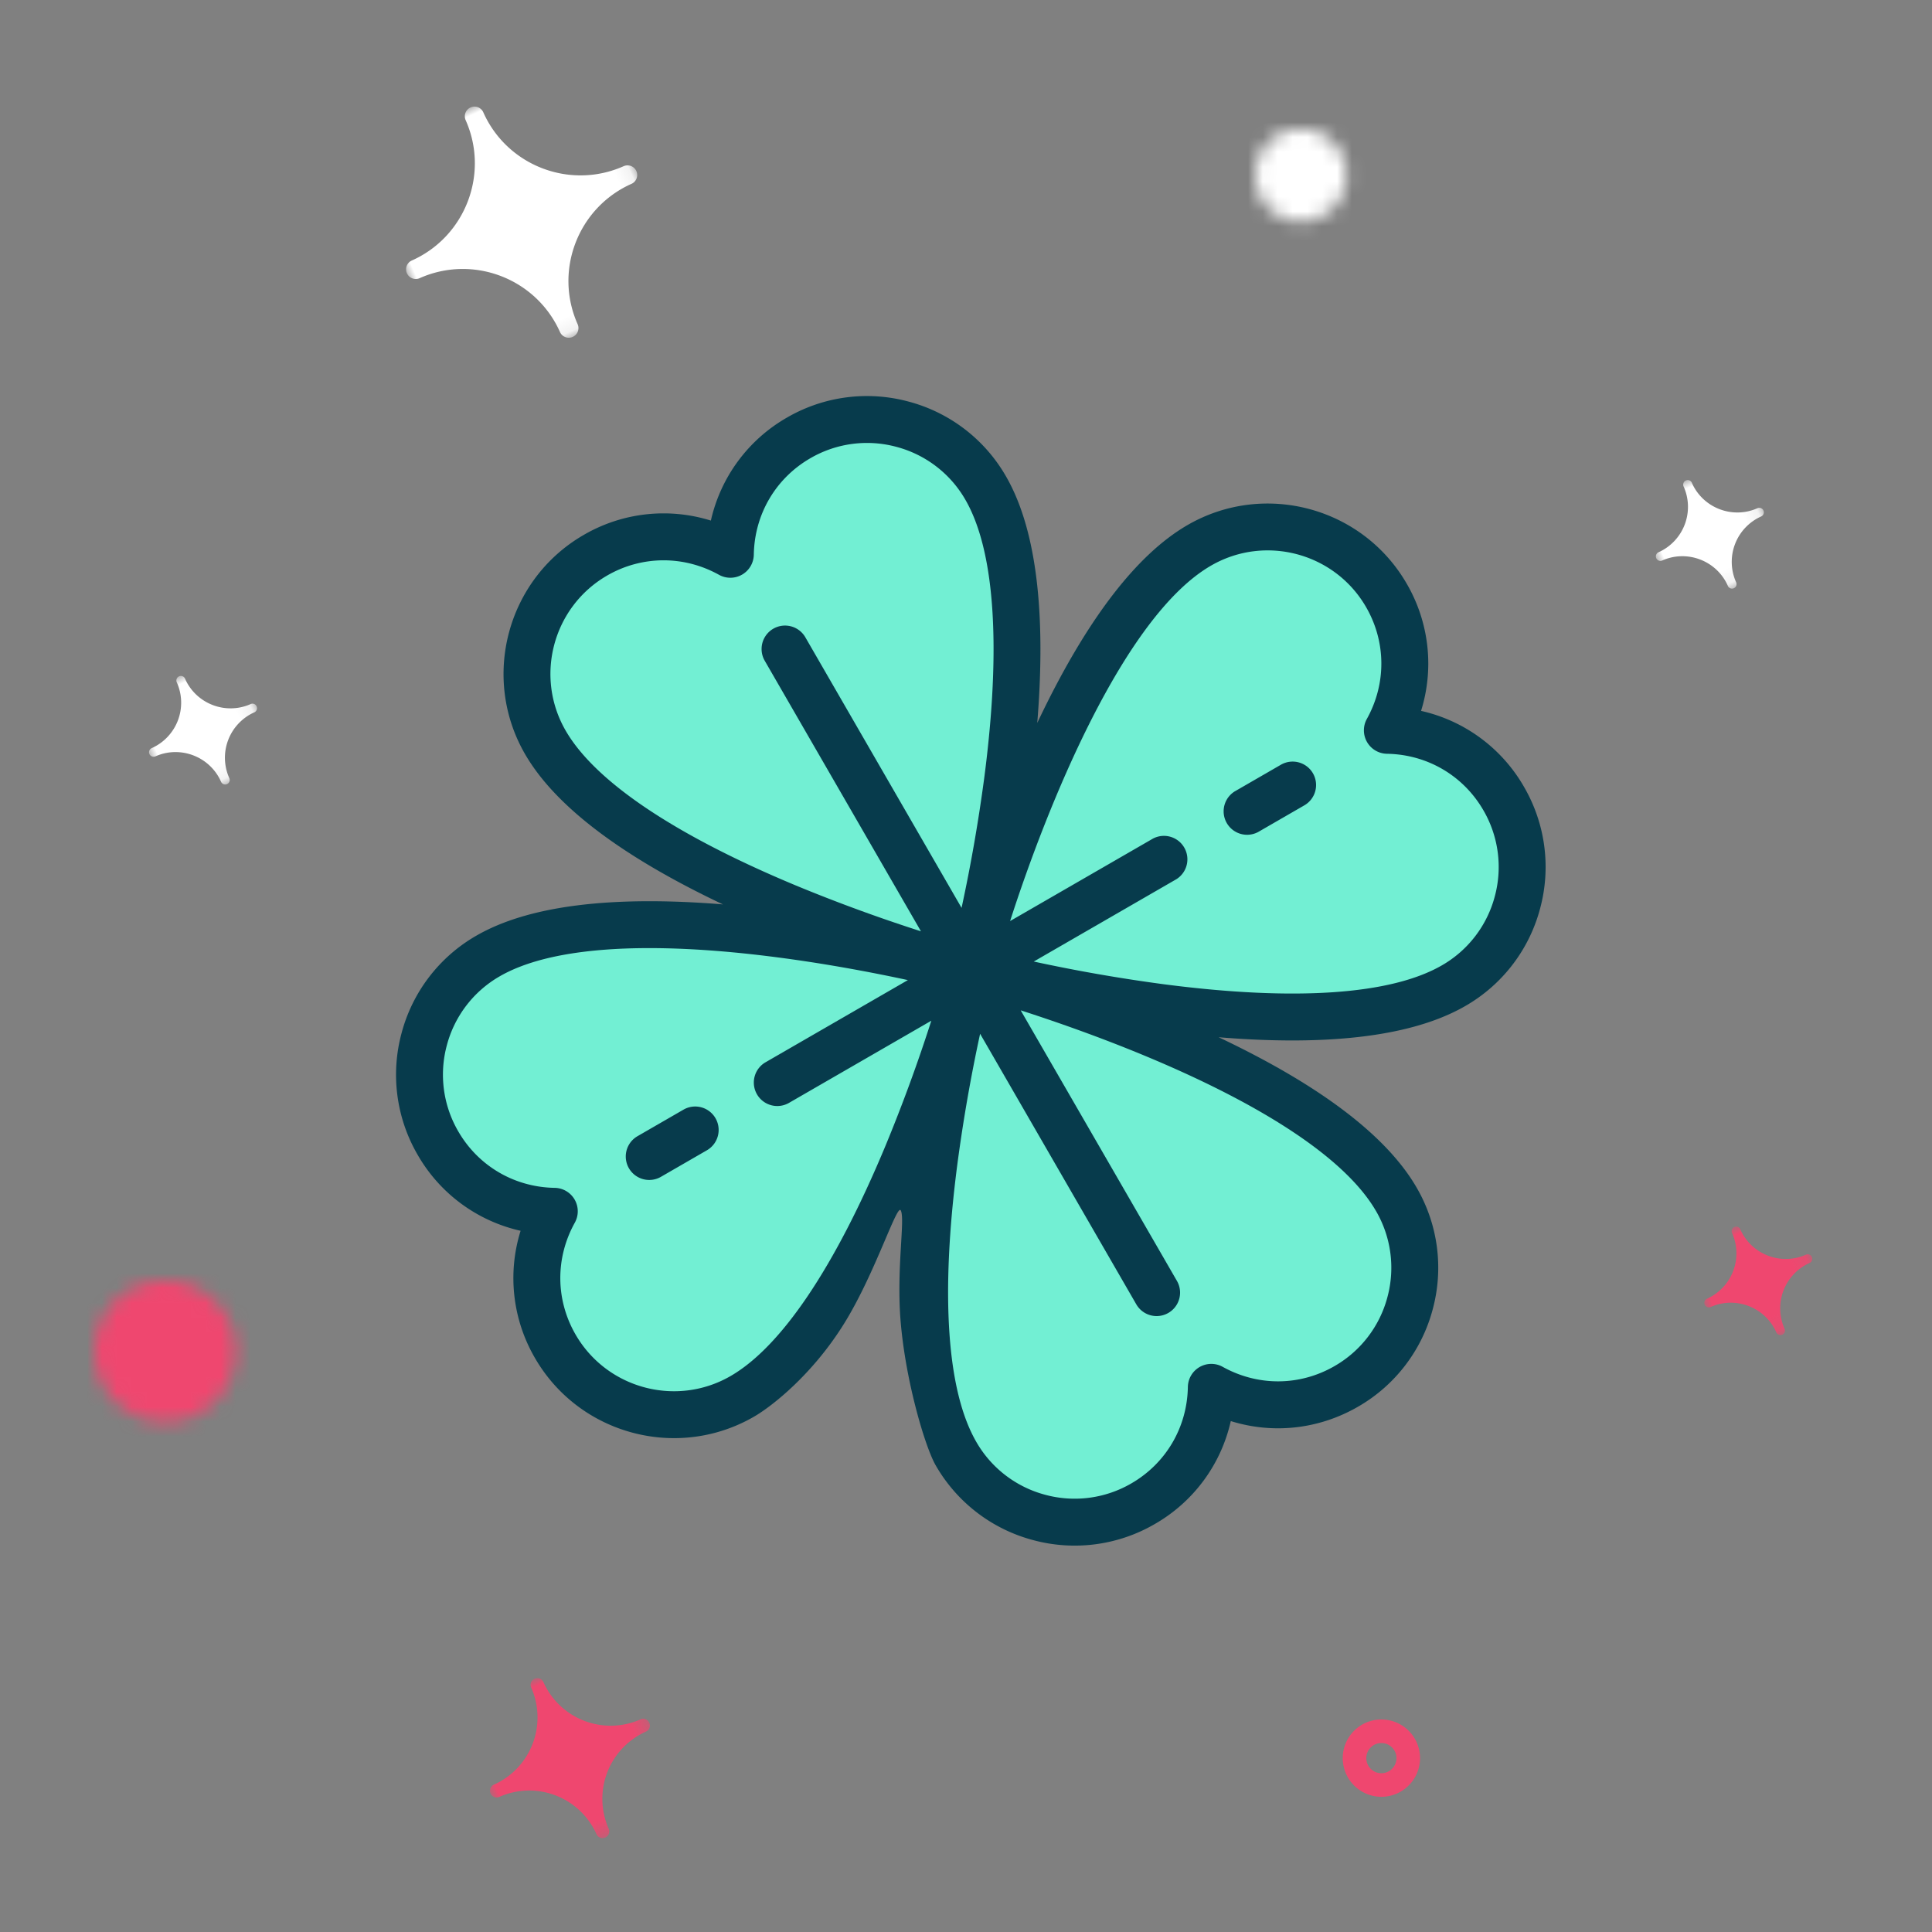 <svg width="130" height="130" viewBox="0 0 130 130" xmlns="http://www.w3.org/2000/svg" xmlns:xlink="http://www.w3.org/1999/xlink">
    <rect x="0" y="0" width="130" height="130" fill="#808080" stroke="none"/>
    <defs>
        <path id="ssrc4h9wra" d="M0 0h7.893v7.903H0z"/>
        <path id="cm22dxwgac" d="M0 0h7.893v7.903H0z"/>
        <path id="8dz6srgj6e" d="M0 0h11.7v11.7H0z"/>
        <path id="z5vkqj2vog" d="M0 0h16.9v16.9H0z"/>
        <path id="bdz6171eri" d="M0 0h7.893v7.903H0z"/>
        <path d="M0 4.766a4.766 4.766 0 0 0 4.764 4.767 4.765 4.765 0 0 0 4.763-4.766A4.769 4.769 0 0 0 4.763 0 4.765 4.765 0 0 0 0 4.766z" id="383aaeksuk"/>
        <path d="M0 3.064a3.063 3.063 0 1 0 6.125.001A3.063 3.063 0 1 0 0 3.063z" id="ng7e16xscm"/>
    </defs>
    <g fill="none" fill-rule="evenodd">
        <g fill-rule="nonzero">
            <path d="M102.55 52.95a10.68 10.68 0 0 0-6.93-5.116 10.68 10.68 0 0 0-.966-8.56c-2.975-5.152-9.587-6.923-14.739-3.949-3.488 2.014-6.884 6.488-10.12 13.32.612-7.534-.092-13.107-2.106-16.596a10.718 10.718 0 0 0-6.552-5.027A10.717 10.717 0 0 0 52.95 28.1a10.679 10.679 0 0 0-5.117 6.929 10.68 10.68 0 0 0-8.559.967c-5.152 2.975-6.923 9.586-3.949 14.739 2.014 3.488 6.488 6.884 13.32 10.12-7.535-.612-13.108.092-16.596 2.106a10.717 10.717 0 0 0-5.027 6.551A10.718 10.718 0 0 0 28.1 77.7a10.68 10.68 0 0 0 6.93 5.117 10.68 10.68 0 0 0 .966 8.56c1.996 3.457 5.63 5.392 9.362 5.392 1.83 0 3.682-.465 5.377-1.444 1.217-.702 3.97-2.866 6.1-6.323 2.064-3.35 3.521-8.017 3.774-7.558.314.572-.313 3.96 0 7.558.352 4.058 1.66 8.401 2.353 9.6a10.718 10.718 0 0 0 6.55 5.027 10.724 10.724 0 0 0 8.187-1.078 10.679 10.679 0 0 0 5.118-6.93c2.84.885 5.913.561 8.56-.966a10.718 10.718 0 0 0 5.026-6.551 10.719 10.719 0 0 0-1.078-8.188c-2.014-3.488-6.49-6.885-13.323-10.122 1.754.143 3.405.216 4.944.216 5.075 0 8.979-.775 11.655-2.32a10.717 10.717 0 0 0 5.027-6.551 10.72 10.72 0 0 0-1.078-8.188z" fill="#073B4C"/>
            <path d="M59.584 77.093c-3.4 8.165-7.007 13.524-10.427 15.499-3.646 2.105-8.324.851-10.429-2.795-1.35-2.338-1.369-5.151-.05-7.526a1.577 1.577 0 0 0-1.354-2.343c-2.715-.046-5.142-1.469-6.492-3.807a7.584 7.584 0 0 1-.763-5.793 7.585 7.585 0 0 1 3.557-4.635c2.184-1.26 5.598-1.897 10.064-1.897 2.53 0 5.4.204 8.572.616 3.388.438 6.524 1.04 8.827 1.536l-9.59 5.537a1.578 1.578 0 0 0 1.578 2.733l9.59-5.537a109.584 109.584 0 0 1-3.083 8.412zM54.19 42.882a1.577 1.577 0 1 0-2.733 1.578L61.97 62.666a109.623 109.623 0 0 1-8.413-3.082c-8.164-3.401-13.524-7.007-15.498-10.427-2.105-3.646-.852-8.324 2.794-10.43a7.583 7.583 0 0 1 3.8-1.025c1.276 0 2.554.325 3.726.975a1.577 1.577 0 0 0 2.343-1.353c.046-2.715 1.469-5.142 3.807-6.492a7.584 7.584 0 0 1 5.793-.763 7.584 7.584 0 0 1 4.636 3.557c1.975 3.421 2.418 9.865 1.28 18.636a109.795 109.795 0 0 1-1.536 8.827L54.19 42.882zM92.592 81.493a7.585 7.585 0 0 1 .763 5.793 7.584 7.584 0 0 1-3.557 4.635c-2.339 1.35-5.152 1.37-7.526.05a1.578 1.578 0 0 0-2.343 1.354c-.046 2.715-1.47 5.142-3.807 6.492a7.582 7.582 0 0 1-5.793.763 7.584 7.584 0 0 1-4.636-3.558c-1.975-3.42-2.418-9.864-1.281-18.635a109.795 109.795 0 0 1 1.537-8.827L76.46 87.767a1.577 1.577 0 1 0 2.733-1.578L68.68 67.983c2.243.722 5.258 1.768 8.413 3.082 8.164 3.401 13.524 7.007 15.498 10.428zM100.58 60.32a7.585 7.585 0 0 1-3.557 4.636c-3.42 1.975-9.865 2.418-18.636 1.282A109.72 109.72 0 0 1 69.56 64.7l9.59-5.537a1.578 1.578 0 0 0-1.577-2.732l-9.606 5.545c2.492-7.74 7.627-20.514 13.526-23.92 3.645-2.105 8.324-.85 10.428 2.795 1.35 2.338 1.37 5.151.051 7.526a1.578 1.578 0 0 0 1.353 2.343c2.715.046 5.142 1.469 6.492 3.807a7.583 7.583 0 0 1 .763 5.793z" fill="#72EFD3"/>
            <path d="M48.145 75.244a1.577 1.577 0 0 0-2.155-.578l-3.108 1.794a1.578 1.578 0 0 0 1.578 2.733l3.107-1.794a1.578 1.578 0 0 0 .578-2.155zM88.345 52.034a1.578 1.578 0 0 0-2.155-.577l-3.107 1.794a1.578 1.578 0 0 0 1.577 2.732l3.107-1.794a1.578 1.578 0 0 0 .578-2.155z" fill="#073B4C"/>
        </g>
        <g transform="rotate(-24 115.09 3.688)">
            <mask id="y05xn5n0yb" fill="#fff">
                <use xlink:href="#ssrc4h9wra"/>
            </mask>
            <path d="M4.25.304a.304.304 0 1 0-.607 0 3.346 3.346 0 0 1-3.34 3.343.304.304 0 0 0 0 .608c1.841 0 3.34 1.5 3.34 3.344a.304.304 0 1 0 .607 0 3.346 3.346 0 0 1 3.339-3.344.304.304 0 0 0 0-.608c-1.84 0-3.34-1.5-3.34-3.343z" fill="#FFF" mask="url(#y05xn5n0yb)"/>
        </g>
        <g transform="rotate(-24 134.783 -241.404)">
            <mask id="keay74s3id" fill="#fff">
                <use xlink:href="#cm22dxwgac"/>
            </mask>
            <path d="M4.25.304a.304.304 0 1 0-.607 0 3.346 3.346 0 0 1-3.34 3.343.304.304 0 0 0 0 .608c1.841 0 3.34 1.5 3.34 3.344a.304.304 0 1 0 .607 0 3.346 3.346 0 0 1 3.339-3.344.304.304 0 0 0 0-.608c-1.84 0-3.34-1.5-3.34-3.343zM-9.354-29.24a.304.304 0 1 0-.607 0 3.346 3.346 0 0 1-3.34 3.343.304.304 0 0 0 0 .608c1.841 0 3.34 1.5 3.34 3.343a.304.304 0 1 0 .607 0 3.346 3.346 0 0 1 3.34-3.343.304.304 0 0 0 0-.608c-1.842 0-3.34-1.5-3.34-3.343z" fill="#FFF" mask="url(#keay74s3id)"/>
        </g>
        <g transform="rotate(-24 286.618 -14.375)">
            <mask id="34mldma1of" fill="#fff">
                <use xlink:href="#8dz6srgj6e"/>
            </mask>
            <path d="M6.3.45a.45.45 0 0 0-.9 0A4.956 4.956 0 0 1 .45 5.4a.45.45 0 0 0 0 .9 4.956 4.956 0 0 1 4.95 4.95.45.45 0 0 0 .9 0 4.956 4.956 0 0 1 4.95-4.95.45.45 0 0 0 0-.9A4.956 4.956 0 0 1 6.3.45zM-14.263-42.858a.45.45 0 0 0-.9 0 4.956 4.956 0 0 1-4.95 4.95.45.45 0 0 0 0 .9 4.956 4.956 0 0 1 4.95 4.95.45.45 0 0 0 .9 0 4.956 4.956 0 0 1 4.95-4.95.45.45 0 0 0 0-.9 4.956 4.956 0 0 1-4.95-4.95z" fill="#EF476F" mask="url(#34mldma1of)"/>
        </g>
        <g transform="rotate(-24 37.065 -50.99)">
            <mask id="djb4f8b50h" fill="#fff">
                <use xlink:href="#z5vkqj2vog"/>
            </mask>
            <path d="M9.1.65a.65.65 0 0 0-1.3 0C7.8 4.592 4.592 7.8.65 7.8a.65.65 0 0 0 0 1.3c3.942 0 7.15 3.208 7.15 7.15a.65.65 0 0 0 1.3 0c0-3.942 3.208-7.15 7.15-7.15a.65.65 0 0 0 0-1.3C12.308 7.8 9.1 4.592 9.1.65z" fill="#FFF" mask="url(#djb4f8b50h)"/>
        </g>
        <path d="M92.95 116.493c.499 0 .95.202 1.278.53a1.803 1.803 0 0 1 0 2.555 1.803 1.803 0 0 1-2.556 0 1.801 1.801 0 0 1-.529-1.278c0-.499.202-.95.53-1.278.326-.327.778-.529 1.277-.529z" stroke="#EF476F" stroke-width="1.586"/>
        <g transform="rotate(-24 254.569 -223.957)">
            <mask id="qyayflf45j" fill="#fff">
                <use xlink:href="#bdz6171eri"/>
            </mask>
            <path d="M4.25.304a.304.304 0 1 0-.607 0 3.346 3.346 0 0 1-3.34 3.343.304.304 0 0 0 0 .608c1.841 0 3.34 1.5 3.34 3.344a.304.304 0 1 0 .607 0 3.346 3.346 0 0 1 3.339-3.344.304.304 0 0 0 0-.608c-1.84 0-3.34-1.5-3.34-3.343zM-9.354-29.24a.304.304 0 1 0-.607 0 3.346 3.346 0 0 1-3.34 3.343.304.304 0 0 0 0 .608c1.841 0 3.34 1.5 3.34 3.343a.304.304 0 1 0 .607 0 3.346 3.346 0 0 1 3.34-3.343.304.304 0 0 0 0-.608c-1.842 0-3.34-1.5-3.34-3.343z" fill="#EF476F" mask="url(#qyayflf45j)"/>
        </g>
        <g transform="translate(6.354 86.158)">
            <mask id="lwkiwxmi0l" fill="#fff">
                <use xlink:href="#383aaeksuk"/>
            </mask>
            <path fill="#EF476F" mask="url(#lwkiwxmi0l)" d="M-4.496 14.03h18.518V-4.497H-4.496z"/>
        </g>
        <g transform="translate(84.467 8.716)">
            <mask id="wrzl6s9iyn" fill="#fff">
                <use xlink:href="#ng7e16xscm"/>
            </mask>
            <path fill="#FFF" mask="url(#wrzl6s9iyn)" d="M-2.89 9.018H9.012v-11.91H-2.89z"/>
        </g>
    </g>
</svg>
